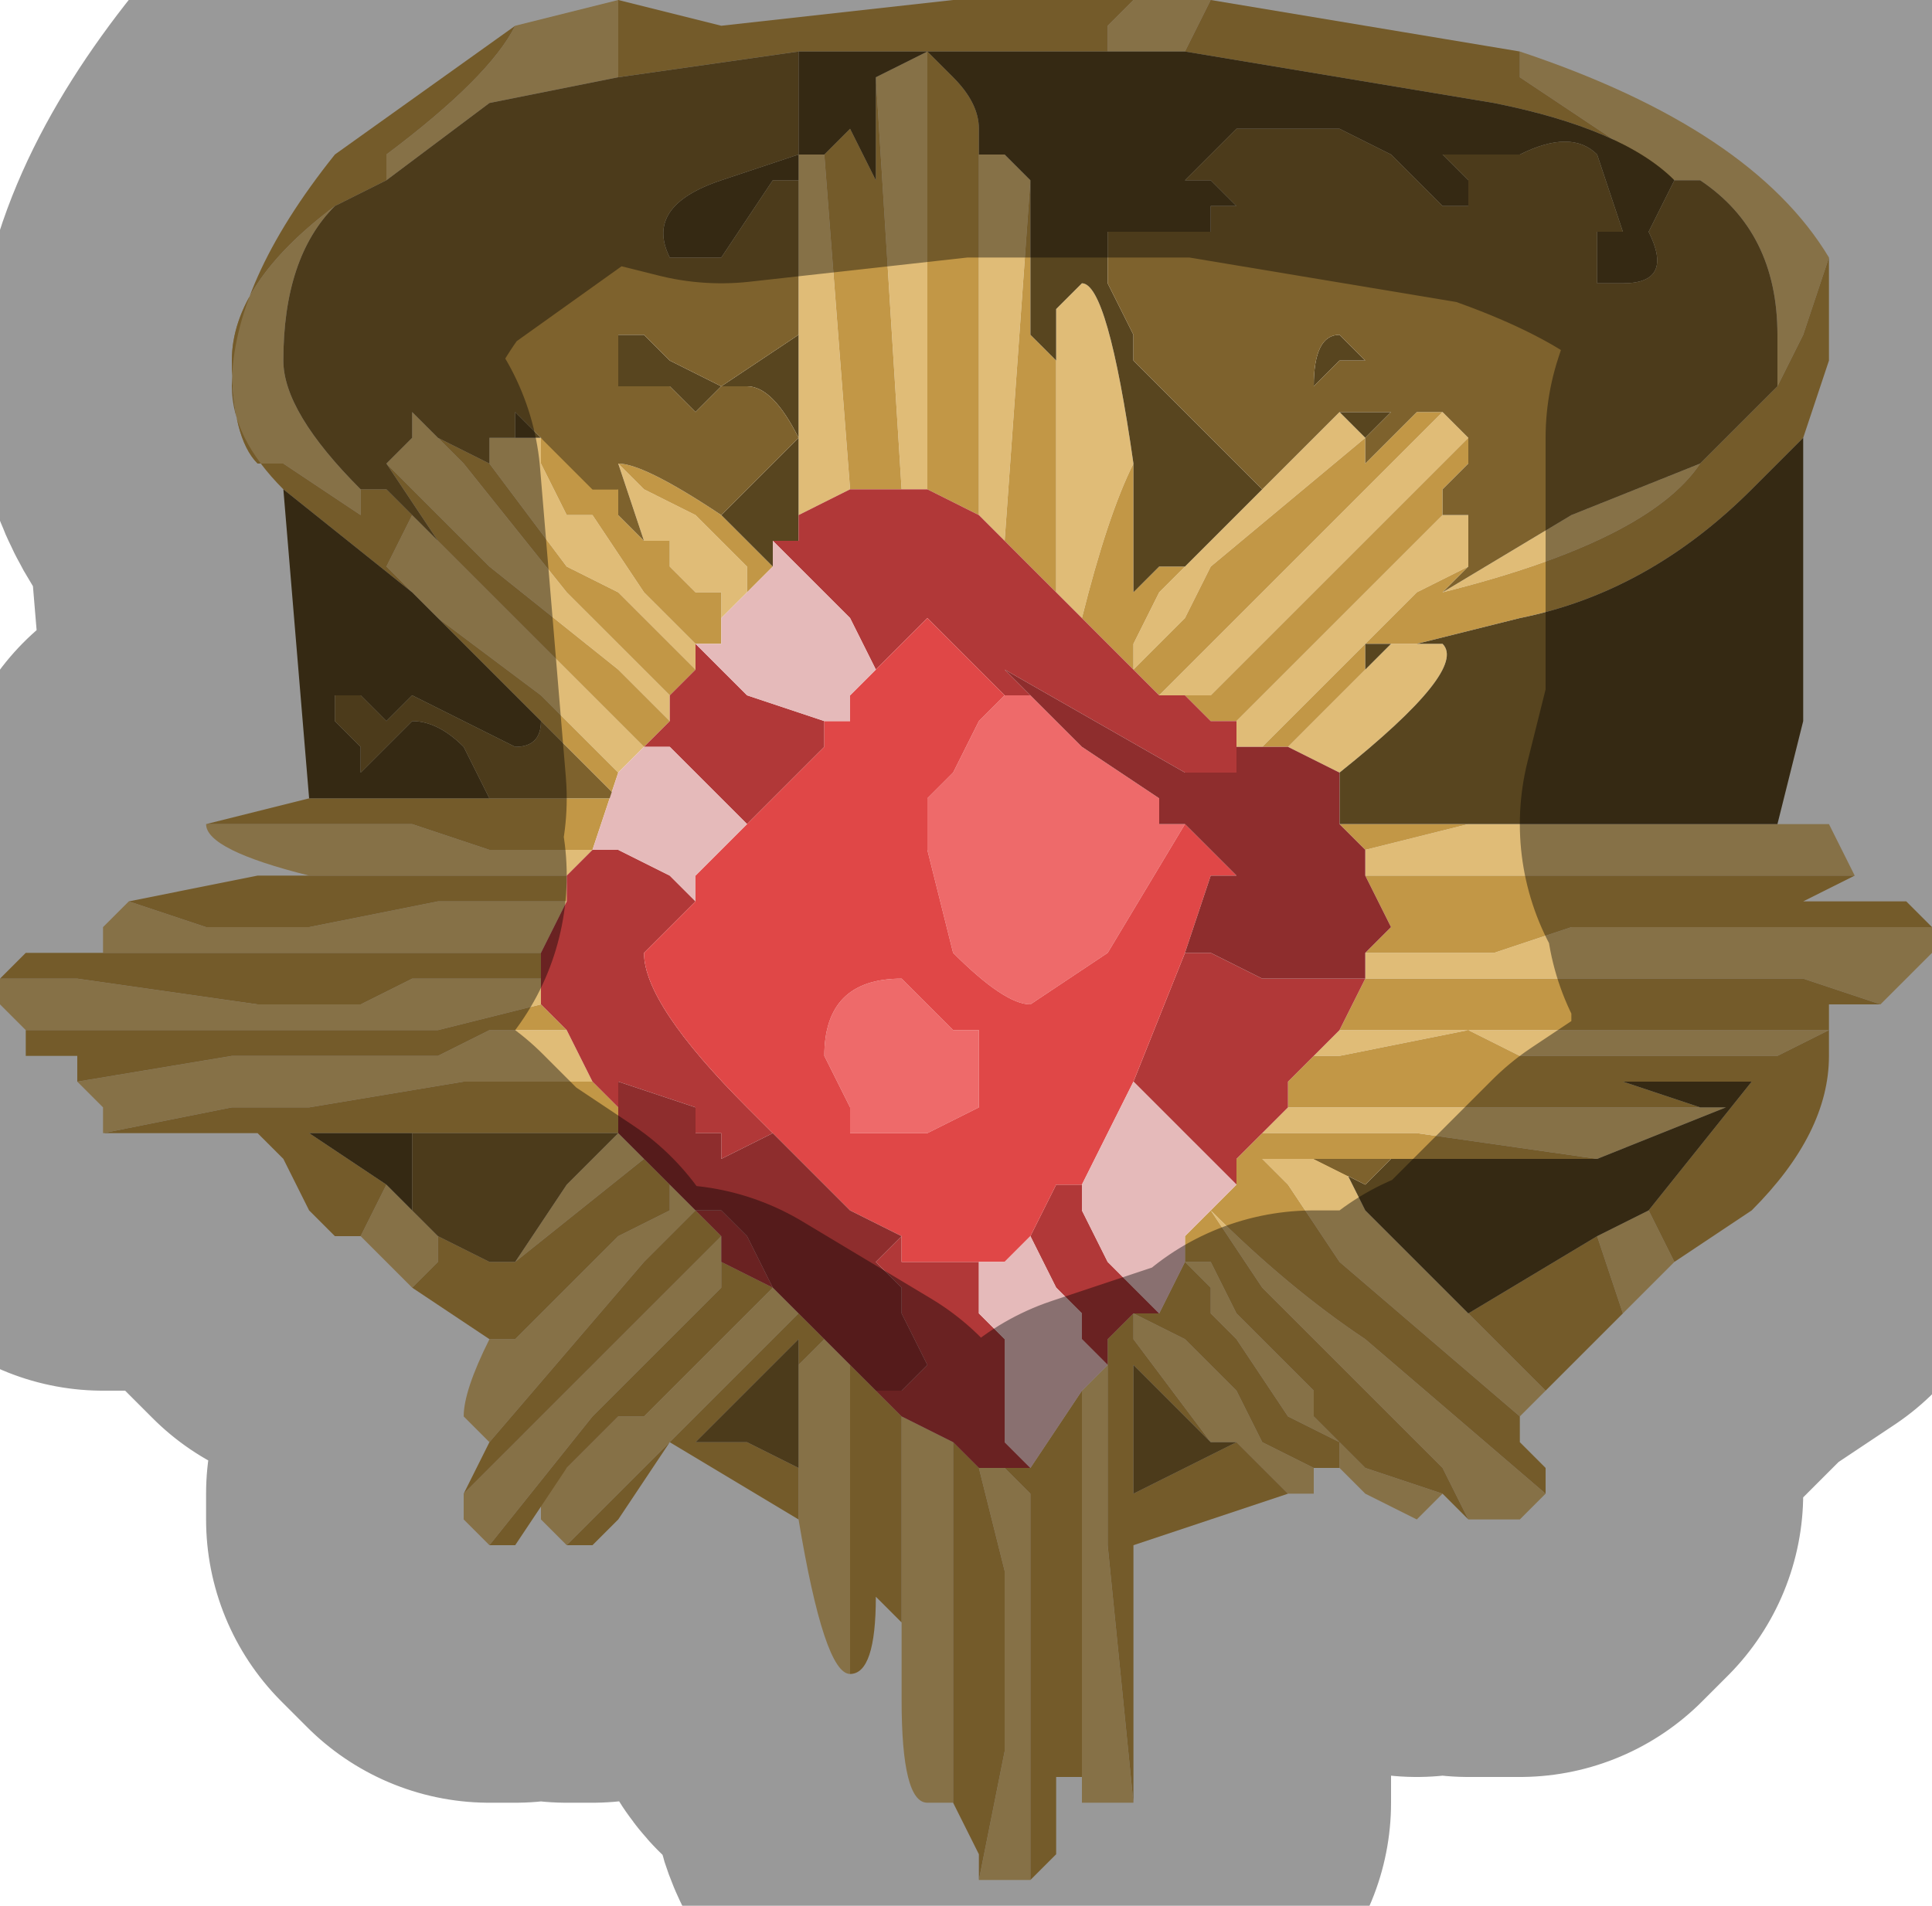 <?xml version="1.0" encoding="UTF-8" standalone="no"?>
<svg xmlns:xlink="http://www.w3.org/1999/xlink" height="3.7px" width="3.75px" xmlns="http://www.w3.org/2000/svg">
  <g transform="matrix(1.0, 0.0, 0.0, 1.0, 1.9, 1.75)">
    <path d="M1.4 -1.4 L1.35 -1.4 1.2 -1.5 Q1.05 -1.6 1.05 -1.6 L1.05 -1.65 Q1.5 -1.5 1.65 -1.25 L1.6 -1.1 1.55 -1.0 1.55 -1.0 1.55 -1.1 Q1.55 -1.3 1.4 -1.4 M0.45 -1.75 L0.4 -1.65 0.25 -1.65 0.25 -1.7 0.3 -1.75 0.45 -1.75 M0.0 -1.4 L0.0 -1.45 0.05 -1.45 0.1 -1.4 0.05 -0.7 0.0 -0.75 0.0 -1.4 M0.15 -1.15 L0.2 -1.2 Q0.25 -1.2 0.3 -0.85 L0.3 -0.85 Q0.25 -0.75 0.2 -0.55 L0.2 -0.55 0.2 -0.55 0.15 -0.6 0.15 -0.65 0.15 -1.15 M0.35 -0.65 L0.4 -0.65 0.55 -0.8 0.6 -0.85 0.65 -0.9 0.65 -0.9 0.7 -0.95 0.75 -0.9 0.45 -0.65 0.4 -0.55 0.3 -0.45 0.3 -0.5 0.35 -0.6 0.4 -0.65 0.35 -0.65 0.35 -0.65 M0.9 -0.95 L0.95 -0.9 0.95 -0.9 0.8 -0.75 0.75 -0.7 0.6 -0.55 0.55 -0.5 0.45 -0.4 0.4 -0.4 0.35 -0.4 0.45 -0.5 0.55 -0.6 0.8 -0.85 0.9 -0.95 M0.9 -0.75 L0.95 -0.75 0.95 -0.65 0.85 -0.6 0.85 -0.6 0.8 -0.55 0.7 -0.45 0.55 -0.3 0.5 -0.3 0.5 -0.35 0.5 -0.35 0.55 -0.4 0.65 -0.5 0.7 -0.55 0.7 -0.55 0.85 -0.7 0.9 -0.75 0.9 -0.75 M0.9 -0.6 L1.15 -0.75 1.4 -0.85 Q1.3 -0.7 0.9 -0.6 L0.85 -0.6 0.9 -0.6 M0.3 -0.45 L0.3 -0.45 M0.8 -0.5 L0.8 -0.5 0.85 -0.5 0.85 -0.5 0.85 -0.5 0.9 -0.5 Q0.95 -0.45 0.7 -0.25 L0.7 -0.25 0.7 -0.2 0.7 -0.25 0.6 -0.3 0.6 -0.3 0.8 -0.5 M0.95 -0.15 L1.1 -0.15 1.55 -0.15 1.65 -0.15 1.7 -0.05 0.75 -0.05 0.75 -0.1 0.95 -0.15 M-0.1 -0.8 L-0.15 -0.8 -0.2 -1.6 -0.1 -1.65 -0.1 -1.65 -0.1 -0.8 M-0.25 -0.8 L-0.35 -0.75 -0.35 -1.3 -0.35 -1.4 -0.35 -1.45 -0.3 -1.45 -0.25 -0.8 M1.85 0.05 L1.85 0.1 1.8 0.15 1.75 0.2 1.6 0.15 1.55 0.15 1.4 0.15 1.25 0.15 1.2 0.15 0.95 0.15 0.85 0.15 0.75 0.15 0.75 0.1 0.9 0.1 1.0 0.1 1.15 0.05 1.2 0.05 1.3 0.05 1.85 0.05 M1.35 0.7 L1.25 0.8 1.2 0.65 1.3 0.6 1.35 0.7 M1.1 0.95 L1.05 1.0 0.7 0.7 0.6 0.55 0.55 0.5 0.65 0.5 0.7 0.5 0.75 0.6 0.95 0.8 1.05 0.9 1.1 0.95 M1.1 1.15 L1.05 1.2 1.0 1.2 0.95 1.2 0.9 1.1 0.85 1.05 0.75 0.95 0.55 0.75 0.45 0.6 Q0.6 0.75 0.75 0.85 L1.1 1.15 M0.9 1.15 L0.85 1.2 Q0.85 1.2 0.75 1.15 L0.7 1.1 0.7 1.05 0.6 1.0 0.5 0.85 0.45 0.8 0.45 0.75 0.4 0.7 0.45 0.7 0.5 0.8 0.55 0.85 0.6 0.9 0.65 0.95 0.65 1.0 0.75 1.1 0.9 1.15 M0.65 1.15 L0.6 1.15 0.5 1.05 0.45 1.05 0.3 0.85 0.3 0.8 0.4 0.85 0.5 0.95 0.55 1.05 0.65 1.1 0.65 1.15 M0.3 1.75 L0.2 1.75 0.2 1.7 0.2 1.25 0.2 0.95 0.25 0.9 0.25 0.85 0.25 1.15 0.25 1.25 0.3 1.75 M0.1 1.9 L0.05 1.9 0.0 1.9 0.0 1.9 0.05 1.65 0.05 1.3 0.0 1.1 0.05 1.1 0.1 1.15 0.1 1.9 M-0.05 1.75 L-0.1 1.75 Q-0.15 1.75 -0.15 1.55 L-0.15 1.4 -0.15 1.2 -0.15 1.0 -0.05 1.05 -0.05 1.75 M-0.25 1.5 Q-0.3 1.5 -0.35 1.2 L-0.35 1.1 -0.35 0.9 -0.3 0.85 -0.25 0.9 -0.25 1.15 -0.25 1.5 M-0.8 1.25 L-0.85 1.2 -0.85 1.15 -0.7 1.0 -0.65 1.0 -0.5 0.85 -0.4 0.75 -0.35 0.8 -0.55 1.0 -0.6 1.05 -0.8 1.25 M-0.95 1.25 L-1.0 1.2 -1.0 1.15 -0.9 1.05 -0.8 0.95 -0.75 0.9 -0.7 0.85 -0.5 0.65 -0.5 0.7 -0.5 0.75 -0.7 0.95 -0.75 1.0 -0.95 1.25 M-0.95 1.05 L-1.0 1.0 Q-1.0 0.95 -0.95 0.85 L-0.9 0.85 -0.85 0.8 -0.85 0.8 -0.7 0.65 -0.6 0.6 -0.6 0.55 -0.55 0.6 -0.65 0.7 -0.95 1.05 M-1.1 0.75 L-1.2 0.65 -1.15 0.55 -1.1 0.6 -1.05 0.65 -1.05 0.7 -1.1 0.75 M-1.7 0.45 L-1.7 0.4 -1.75 0.35 -1.45 0.3 -1.35 0.3 -1.3 0.3 -1.15 0.3 -1.05 0.3 -0.95 0.25 -0.8 0.25 -0.75 0.35 -0.95 0.35 -1.0 0.35 -1.3 0.4 -1.45 0.4 -1.7 0.45 M-1.85 0.25 L-1.9 0.2 -1.9 0.15 -1.75 0.15 -1.4 0.2 -1.3 0.2 -1.2 0.2 -1.1 0.15 -0.95 0.15 -0.85 0.15 -0.85 0.15 -0.85 0.2 -0.85 0.2 -1.05 0.25 -1.15 0.25 -1.3 0.25 -1.55 0.25 -1.7 0.25 -1.85 0.25 -1.85 0.25 M-1.7 0.1 L-1.7 0.05 -1.65 0.0 -1.5 0.05 -1.3 0.05 -1.05 0.0 -0.9 0.0 -0.8 0.0 -0.85 0.1 -0.85 0.1 -1.15 0.1 -1.25 0.1 -1.3 0.1 -1.7 0.1 M-1.3 -0.05 Q-1.5 -0.1 -1.5 -0.15 L-1.5 -0.15 -1.4 -0.15 -1.3 -0.15 -1.15 -0.15 -1.1 -0.15 -1.1 -0.15 -0.95 -0.1 -0.95 -0.1 -0.75 -0.1 -0.8 -0.05 -0.85 -0.05 -0.95 -0.05 -1.05 -0.05 -1.15 -0.05 -1.15 -0.05 -1.2 -0.05 -1.3 -0.05 -1.3 -0.05 M-0.9 -1.7 L-0.7 -1.75 -0.7 -1.75 -0.7 -1.6 -0.95 -1.55 -1.15 -1.4 -1.15 -1.45 Q-0.95 -1.6 -0.9 -1.7 M0.7 0.25 L0.9 0.25 1.1 0.25 1.15 0.25 1.25 0.25 1.55 0.25 1.65 0.25 1.55 0.3 1.5 0.3 1.45 0.3 1.4 0.3 1.25 0.3 1.15 0.3 1.05 0.3 0.95 0.25 0.7 0.3 0.65 0.3 0.7 0.25 M1.4 0.15 L1.35 0.15 1.4 0.15 M1.4 0.4 L1.45 0.4 1.2 0.5 0.85 0.45 0.6 0.45 0.55 0.45 0.6 0.4 0.7 0.4 0.8 0.4 0.85 0.4 0.95 0.4 1.4 0.4 M-1.25 -1.35 Q-1.35 -1.25 -1.35 -1.05 -1.35 -0.95 -1.2 -0.8 L-1.2 -0.75 -1.35 -0.85 -1.4 -0.85 Q-1.45 -0.9 -1.45 -1.05 -1.45 -1.2 -1.25 -1.35 M-1.15 -0.85 L-1.1 -0.9 -1.1 -0.95 -1.0 -0.85 -0.8 -0.6 -0.8 -0.6 -0.6 -0.4 -0.6 -0.35 -0.7 -0.45 -0.95 -0.65 -0.95 -0.65 -1.05 -0.75 -1.15 -0.85 -1.15 -0.85 M-0.95 -0.85 L-0.95 -0.9 -0.9 -0.9 -0.85 -0.9 -0.85 -0.85 -0.8 -0.75 -0.75 -0.75 -0.65 -0.6 -0.55 -0.5 -0.5 -0.5 -0.55 -0.5 -0.55 -0.45 -0.7 -0.6 -0.8 -0.65 -0.95 -0.85 -0.95 -0.85 M-0.65 -0.7 Q-0.7 -0.85 -0.7 -0.85 L-0.7 -0.85 -0.65 -0.8 -0.55 -0.75 -0.45 -0.65 -0.45 -0.6 -0.5 -0.55 -0.5 -0.55 -0.5 -0.6 -0.55 -0.6 -0.6 -0.65 -0.6 -0.7 -0.65 -0.7 M-0.7 -0.25 L-0.7 -0.25 -0.85 -0.4 -1.05 -0.55 -1.15 -0.65 -1.15 -0.65 -1.1 -0.75 -0.8 -0.45 -0.65 -0.3 -0.7 -0.25 M-0.7 0.45 L-0.65 0.5 -0.9 0.7 -0.95 0.75 -0.9 0.7 -0.8 0.55 -0.7 0.45" fill="#e0bc77" fill-rule="evenodd" stroke="none"/>
    <path d="M1.05 -1.65 L1.05 -1.6 Q1.05 -1.6 1.2 -1.5 L1.35 -1.4 1.4 -1.4 Q1.4 -1.4 1.35 -1.4 1.25 -1.5 1.0 -1.55 L0.4 -1.65 0.45 -1.75 1.05 -1.65 M1.55 -1.0 L1.55 -1.0 1.6 -1.1 1.65 -1.25 1.65 -1.05 1.6 -0.9 1.5 -0.8 Q1.3 -0.6 1.05 -0.55 L0.85 -0.5 0.85 -0.5 0.85 -0.5 0.8 -0.5 0.8 -0.5 0.75 -0.5 0.75 -0.45 0.8 -0.5 0.6 -0.3 0.6 -0.3 0.55 -0.3 0.7 -0.45 0.8 -0.55 0.85 -0.6 0.85 -0.6 0.95 -0.65 0.9 -0.6 0.85 -0.6 0.9 -0.6 Q1.3 -0.7 1.4 -0.85 L1.55 -1.0 M0.3 -1.75 L0.25 -1.7 0.25 -1.65 0.0 -1.65 -0.35 -1.65 -0.7 -1.6 -0.7 -1.75 -0.5 -1.7 -0.05 -1.75 0.3 -1.75 M0.1 -1.4 L0.1 -1.1 0.15 -1.05 0.15 -1.15 0.15 -0.65 0.15 -0.6 0.05 -0.7 0.1 -1.4 M0.3 -0.85 L0.3 -0.6 0.35 -0.65 0.35 -0.65 0.4 -0.65 0.55 -0.8 0.6 -0.85 0.55 -0.8 0.4 -0.65 0.35 -0.6 0.3 -0.5 0.3 -0.45 0.4 -0.55 0.45 -0.65 0.75 -0.9 0.75 -0.85 0.85 -0.95 0.9 -0.95 0.8 -0.85 0.55 -0.6 0.45 -0.5 0.35 -0.4 0.3 -0.45 0.3 -0.45 0.25 -0.5 0.2 -0.55 0.2 -0.55 Q0.25 -0.75 0.3 -0.85 M0.95 -0.9 L0.95 -0.85 0.9 -0.8 0.9 -0.75 0.9 -0.75 0.85 -0.7 0.7 -0.55 0.7 -0.55 0.65 -0.5 0.55 -0.4 0.5 -0.35 0.5 -0.35 0.45 -0.35 0.4 -0.4 0.45 -0.4 0.55 -0.5 0.6 -0.55 0.75 -0.7 0.8 -0.75 0.95 -0.9 M0.85 -0.95 L0.85 -0.95 M0.75 -0.9 L0.8 -0.9 0.75 -0.9 0.75 -0.9 M0.7 -0.25 L0.7 -0.2 0.7 -0.25 M0.7 -0.15 L0.95 -0.15 0.75 -0.1 0.7 -0.15 0.7 -0.15 0.7 -0.15 M0.7 -0.2 L0.7 -0.2 M0.0 -0.75 L-0.1 -0.8 -0.1 -1.65 -0.05 -1.6 Q0.0 -1.55 0.0 -1.5 L0.0 -1.4 0.0 -0.75 M-0.15 -0.8 L-0.2 -0.8 -0.25 -0.8 -0.3 -1.45 -0.25 -1.5 -0.2 -1.4 -0.2 -1.6 -0.15 -0.8 M-0.35 -0.75 L-0.35 -0.7 -0.35 -1.1 -0.35 -1.3 -0.35 -0.75 M1.7 -0.05 L1.7 -0.05 1.6 0.0 1.8 0.0 1.85 0.05 1.3 0.05 1.2 0.05 1.15 0.05 1.0 0.1 0.9 0.1 0.75 0.1 0.8 0.05 0.75 -0.05 1.7 -0.05 M1.75 0.2 L1.65 0.2 1.65 0.25 1.65 0.3 Q1.65 0.45 1.5 0.6 L1.35 0.7 1.3 0.6 1.5 0.35 1.35 0.35 1.25 0.35 1.4 0.4 0.95 0.4 0.85 0.4 0.8 0.4 0.7 0.4 0.6 0.4 0.6 0.35 0.65 0.3 0.7 0.3 0.95 0.25 1.05 0.3 1.15 0.3 1.25 0.3 1.4 0.3 1.45 0.3 1.5 0.3 1.55 0.3 1.65 0.25 1.55 0.25 1.25 0.25 1.15 0.25 1.1 0.25 0.9 0.25 0.7 0.25 0.75 0.15 0.85 0.15 0.95 0.15 1.2 0.15 1.25 0.15 1.4 0.15 1.55 0.15 1.6 0.15 1.75 0.2 M1.25 0.8 L1.15 0.9 1.1 0.95 1.05 0.9 0.95 0.8 1.2 0.65 1.25 0.8 M1.05 1.0 L1.05 1.05 1.0 1.0 1.1 1.1 1.1 1.15 0.75 0.85 Q0.6 0.75 0.45 0.6 L0.5 0.55 0.5 0.5 0.55 0.45 0.6 0.45 0.85 0.45 1.2 0.5 0.8 0.5 0.75 0.5 0.65 0.5 0.7 0.5 0.65 0.5 0.55 0.5 0.6 0.55 0.7 0.7 1.05 1.0 M0.95 1.2 L0.9 1.15 0.75 1.1 0.65 1.0 0.65 0.95 0.6 0.9 0.55 0.85 0.5 0.8 0.45 0.7 0.4 0.7 0.45 0.75 0.45 0.8 0.5 0.85 0.6 1.0 0.7 1.05 0.7 1.1 0.75 1.15 0.7 1.1 0.65 1.1 0.65 1.15 0.65 1.1 0.55 1.05 0.5 0.95 0.4 0.85 0.3 0.8 0.3 0.85 0.45 1.05 0.3 0.9 0.3 1.15 0.5 1.05 0.6 1.15 0.3 1.25 0.3 1.75 0.25 1.25 0.25 1.15 0.25 0.85 0.3 0.8 0.35 0.8 0.4 0.7 0.4 0.65 0.45 0.6 0.55 0.75 0.75 0.95 0.85 1.05 0.9 1.1 0.95 1.2 M0.2 1.7 L0.15 1.7 0.15 1.85 0.1 1.9 0.1 1.15 0.05 1.1 0.1 1.1 0.2 0.95 0.2 1.25 0.2 1.7 M0.0 1.9 L0.0 1.85 -0.05 1.75 -0.05 1.75 -0.05 1.05 0.0 1.1 0.05 1.3 0.05 1.65 0.0 1.9 M-0.15 1.55 L-0.15 1.4 -0.2 1.35 Q-0.2 1.5 -0.25 1.5 L-0.25 1.15 -0.25 0.9 -0.2 0.95 -0.15 1.0 -0.15 1.2 -0.15 1.4 -0.15 1.55 M-0.35 1.2 L-0.6 1.05 -0.7 1.2 -0.75 1.25 -0.8 1.25 -0.6 1.05 -0.55 1.0 -0.35 0.8 -0.3 0.85 -0.35 0.9 -0.35 1.1 -0.35 1.2 M-0.85 1.15 L-0.8 1.1 -0.9 1.25 -0.95 1.25 -0.75 1.0 -0.7 0.95 -0.5 0.75 -0.5 0.7 -0.5 0.7 -0.4 0.75 -0.5 0.85 -0.65 1.0 -0.7 1.0 -0.85 1.15 M-1.0 1.15 L-1.0 1.15 -0.95 1.05 -0.95 1.05 -0.95 1.05 -0.65 0.7 -0.55 0.6 -0.5 0.65 -0.7 0.85 -0.75 0.9 -0.8 0.95 -0.9 1.05 -1.0 1.15 M-0.95 0.85 L-1.1 0.75 -1.05 0.7 -1.05 0.65 -0.95 0.7 -0.9 0.7 -0.95 0.75 -0.9 0.7 -0.65 0.5 -0.6 0.55 -0.6 0.55 -0.6 0.6 -0.7 0.65 -0.85 0.8 -0.85 0.8 -0.9 0.85 -0.95 0.85 M-1.2 0.65 L-1.25 0.65 -1.3 0.6 -1.35 0.5 -1.4 0.45 -1.6 0.45 -1.7 0.45 -1.45 0.4 -1.3 0.4 -1.0 0.35 -0.95 0.35 -0.75 0.35 -0.7 0.4 -0.7 0.45 -0.7 0.45 -0.8 0.55 -0.7 0.45 -1.1 0.45 -1.15 0.45 -1.3 0.45 -1.15 0.55 -1.2 0.65 M-1.75 0.35 L-1.75 0.3 -1.65 0.3 -1.85 0.3 -1.85 0.25 -1.85 0.25 -1.7 0.25 -1.55 0.25 -1.3 0.25 -1.15 0.25 -1.05 0.25 -0.85 0.2 -0.85 0.2 -0.8 0.25 -0.95 0.25 -1.05 0.3 -1.15 0.3 -1.3 0.3 -1.35 0.3 -1.45 0.3 -1.75 0.35 M-1.9 0.15 L-1.85 0.1 -1.75 0.1 -1.7 0.1 -1.3 0.1 -1.25 0.1 -1.15 0.1 -0.85 0.1 -0.85 0.15 -0.85 0.15 -0.95 0.15 -1.1 0.15 -1.2 0.2 -1.3 0.2 -1.4 0.2 -1.75 0.15 -1.9 0.15 M-1.65 0.0 L-1.4 -0.05 -1.3 -0.05 -1.3 -0.05 -1.2 -0.05 -1.15 -0.05 -1.15 -0.05 -1.05 -0.05 -0.95 -0.05 -0.85 -0.05 -0.8 -0.05 -0.8 0.0 -0.9 0.0 -1.05 0.0 -1.3 0.05 -1.5 0.05 -1.65 0.0 M-1.5 -0.15 L-1.3 -0.2 -0.95 -0.2 -0.8 -0.2 -0.7 -0.2 -0.85 -0.35 -0.85 -0.35 -1.1 -0.6 -1.35 -0.8 Q-1.45 -0.9 -1.45 -1.0 -1.45 -1.2 -1.25 -1.45 L-0.9 -1.7 Q-0.95 -1.6 -1.15 -1.45 L-1.15 -1.4 -1.25 -1.35 Q-1.45 -1.2 -1.45 -1.05 -1.45 -0.9 -1.4 -0.85 L-1.35 -0.85 -1.2 -0.75 -1.2 -0.8 -1.15 -0.8 -1.1 -0.75 -1.05 -0.7 -1.15 -0.85 -1.15 -0.85 -1.15 -0.85 -1.05 -0.75 -0.95 -0.65 -0.95 -0.65 -0.7 -0.45 -0.6 -0.35 -0.6 -0.35 -0.65 -0.3 -0.8 -0.45 -1.1 -0.75 -1.15 -0.65 -1.15 -0.65 -1.05 -0.55 -0.85 -0.4 -0.7 -0.25 -0.7 -0.25 -0.75 -0.1 -0.95 -0.1 -0.95 -0.1 -1.1 -0.15 -1.1 -0.15 -1.15 -0.15 -1.3 -0.15 -1.4 -0.15 -1.5 -0.15 M1.4 0.15 L1.35 0.15 1.4 0.15 M-1.1 -0.95 L-1.05 -0.9 -0.95 -0.85 -0.95 -0.85 -0.8 -0.65 -0.7 -0.6 -0.55 -0.45 -0.6 -0.4 -0.8 -0.6 -0.8 -0.6 -1.0 -0.85 -1.1 -0.95 M-0.7 -0.8 L-0.7 -0.75 -0.65 -0.7 -0.6 -0.7 -0.6 -0.65 -0.55 -0.6 -0.5 -0.6 -0.5 -0.55 -0.5 -0.5 -0.55 -0.5 -0.65 -0.6 -0.75 -0.75 -0.8 -0.75 -0.85 -0.85 -0.85 -0.9 -0.7 -0.8 M-0.7 -0.85 Q-0.65 -0.85 -0.5 -0.75 L-0.4 -0.65 -0.45 -0.6 -0.45 -0.65 -0.55 -0.75 -0.65 -0.8 -0.7 -0.85 M-0.75 -0.1 L-0.75 -0.1 M-0.85 0.75 L-0.85 0.75 -0.8 0.75 -0.85 0.75 M-0.4 0.9 L-0.55 1.05 -0.45 1.05 -0.35 1.1 -0.35 0.85 -0.4 0.9" fill="#c29746" fill-rule="evenodd" stroke="none"/>
    <path d="M0.4 -1.65 L1.0 -1.55 Q1.25 -1.5 1.35 -1.4 L1.3 -1.3 Q1.35 -1.2 1.25 -1.2 L1.2 -1.2 1.2 -1.3 1.25 -1.3 1.2 -1.45 Q1.15 -1.5 1.05 -1.45 L0.9 -1.45 0.9 -1.45 0.95 -1.4 0.95 -1.35 0.9 -1.35 0.8 -1.45 0.7 -1.5 0.6 -1.5 0.55 -1.5 0.5 -1.5 0.4 -1.4 0.45 -1.4 0.5 -1.35 0.45 -1.35 0.45 -1.3 0.4 -1.3 0.4 -1.3 0.35 -1.3 0.25 -1.3 0.25 -1.2 0.3 -1.1 0.3 -1.05 0.55 -0.8 0.4 -0.65 0.35 -0.65 0.3 -0.6 0.3 -0.85 0.3 -0.85 Q0.25 -1.2 0.2 -1.2 L0.15 -1.15 0.15 -1.05 0.1 -1.1 0.1 -1.4 0.05 -1.45 0.0 -1.45 0.0 -1.4 0.0 -1.5 Q0.0 -1.55 -0.05 -1.6 L-0.1 -1.65 -0.1 -1.65 -0.2 -1.6 -0.2 -1.4 -0.25 -1.5 -0.3 -1.45 -0.35 -1.45 -0.35 -1.4 -0.4 -1.4 -0.5 -1.25 -0.6 -1.25 -0.65 -1.25 -0.65 -1.25 -0.6 -1.25 -0.6 -1.25 Q-0.65 -1.35 -0.5 -1.4 -0.35 -1.45 -0.35 -1.45 L-0.35 -1.65 0.0 -1.65 0.25 -1.65 0.4 -1.65 M0.7 -0.95 L0.7 -0.95 0.65 -1.0 Q0.65 -1.1 0.7 -1.1 L0.75 -1.05 0.7 -1.05 0.65 -1.0 0.7 -0.95 0.85 -0.95 0.85 -0.95 0.85 -0.95 0.8 -0.95 0.75 -0.9 0.75 -0.9 0.75 -0.85 0.75 -0.9 0.7 -0.95 M0.3 -1.1 L0.3 -1.15 0.35 -1.15 0.4 -1.15 0.3 -1.15 0.3 -1.1 M0.8 -0.5 L0.75 -0.45 0.75 -0.5 0.8 -0.5 M0.85 -0.5 L1.05 -0.55 Q1.3 -0.6 1.5 -0.8 L1.6 -0.9 1.6 -0.35 1.55 -0.15 1.1 -0.15 0.95 -0.15 0.7 -0.15 0.7 -0.2 0.7 -0.25 0.7 -0.25 Q0.95 -0.45 0.9 -0.5 L0.85 -0.5 M0.7 -0.15 L0.7 -0.15 M-0.35 -0.7 L-0.4 -0.7 -0.4 -0.65 -0.5 -0.75 -0.35 -0.9 Q-0.4 -1.0 -0.45 -1.0 L-0.5 -1.0 -0.55 -0.95 -0.6 -1.0 -0.7 -1.0 -0.7 -1.1 -0.65 -1.1 -0.6 -1.05 -0.5 -1.0 -0.35 -1.1 -0.35 -0.7 M-1.3 -0.2 L-1.35 -0.8 -1.1 -0.6 -0.85 -0.35 Q-0.85 -0.3 -0.9 -0.3 L-1.1 -0.4 -1.1 -0.4 -1.15 -0.35 -1.15 -0.35 -1.2 -0.4 -1.25 -0.4 -1.25 -0.35 -1.2 -0.3 -1.2 -0.25 -1.15 -0.3 -1.1 -0.35 Q-1.05 -0.35 -1.0 -0.3 L-0.95 -0.2 -1.3 -0.2 M1.2 0.5 L1.45 0.4 1.4 0.4 1.25 0.35 1.35 0.35 1.5 0.35 1.3 0.6 1.2 0.65 0.95 0.8 0.75 0.6 0.7 0.5 0.65 0.5 0.75 0.55 0.8 0.5 1.2 0.5 M-0.9 -0.9 L-0.9 -0.95 -0.75 -0.8 -0.7 -0.8 -0.85 -0.9 -0.9 -0.9 M-1.15 0.55 L-1.3 0.45 -1.15 0.45 -1.1 0.45 -1.1 0.6 -1.15 0.55" fill="#58451f" fill-rule="evenodd" stroke="none"/>
    <path d="M1.4 -1.4 Q1.55 -1.3 1.55 -1.1 L1.55 -1.0 1.4 -0.85 1.15 -0.75 0.9 -0.6 0.95 -0.65 0.95 -0.75 0.9 -0.75 0.9 -0.8 0.95 -0.85 0.95 -0.9 0.95 -0.9 0.9 -0.95 0.85 -0.95 0.85 -0.95 0.7 -0.95 0.65 -1.0 0.7 -1.05 0.75 -1.05 0.7 -1.1 Q0.65 -1.1 0.65 -1.0 L0.7 -0.95 0.7 -0.95 0.65 -0.9 0.65 -0.9 0.6 -0.85 0.55 -0.8 0.3 -1.05 0.3 -1.1 0.25 -1.2 0.25 -1.3 0.35 -1.3 0.4 -1.3 0.4 -1.3 0.45 -1.3 0.45 -1.35 0.5 -1.35 0.45 -1.4 0.4 -1.4 0.5 -1.5 0.55 -1.5 0.6 -1.5 0.7 -1.5 0.8 -1.45 0.9 -1.35 0.95 -1.35 0.95 -1.4 0.9 -1.45 0.9 -1.45 1.05 -1.45 Q1.15 -1.5 1.2 -1.45 L1.25 -1.3 1.2 -1.3 1.2 -1.2 1.25 -1.2 Q1.35 -1.2 1.3 -1.3 L1.35 -1.4 Q1.4 -1.4 1.4 -1.4 M0.75 -0.9 L0.8 -0.95 0.85 -0.95 0.75 -0.85 0.75 -0.9 0.8 -0.9 0.75 -0.9 M0.3 -1.1 L0.3 -1.15 0.4 -1.15 0.35 -1.15 0.3 -1.15 0.3 -1.1 M0.7 -0.15 L0.7 -0.15 0.7 -0.15 0.7 -0.15 M0.8 0.5 L0.75 0.55 0.65 0.5 0.75 0.5 0.8 0.5 M0.45 1.05 L0.5 1.05 0.3 1.15 0.3 0.9 0.45 1.05 M-1.15 -1.4 L-0.95 -1.55 -0.7 -1.6 -0.35 -1.65 -0.35 -1.45 Q-0.35 -1.45 -0.5 -1.4 -0.65 -1.35 -0.6 -1.25 L-0.6 -1.25 -0.65 -1.25 -0.65 -1.25 -0.6 -1.25 -0.5 -1.25 -0.4 -1.4 -0.35 -1.4 -0.35 -1.3 -0.35 -1.1 -0.5 -1.0 -0.6 -1.05 -0.65 -1.1 -0.7 -1.1 -0.7 -1.0 -0.6 -1.0 -0.55 -0.95 -0.5 -1.0 -0.45 -1.0 Q-0.4 -1.0 -0.35 -0.9 L-0.5 -0.75 Q-0.65 -0.85 -0.7 -0.85 L-0.7 -0.85 Q-0.7 -0.85 -0.65 -0.7 L-0.7 -0.75 -0.7 -0.8 -0.75 -0.8 -0.9 -0.95 -0.9 -0.9 -0.95 -0.9 -0.95 -0.85 -1.05 -0.9 -1.1 -0.95 -1.1 -0.9 -1.15 -0.85 -1.15 -0.85 -1.05 -0.7 -1.1 -0.75 -1.15 -0.8 -1.2 -0.8 Q-1.35 -0.95 -1.35 -1.05 -1.35 -1.25 -1.25 -1.35 L-1.15 -1.4 M-0.95 -0.2 L-1.0 -0.3 Q-1.05 -0.35 -1.1 -0.35 L-1.15 -0.3 -1.2 -0.25 -1.2 -0.3 -1.25 -0.35 -1.25 -0.4 -1.2 -0.4 -1.15 -0.35 -1.15 -0.35 -1.1 -0.4 -1.1 -0.4 -0.9 -0.3 Q-0.85 -0.3 -0.85 -0.35 L-0.85 -0.35 -0.7 -0.2 -0.8 -0.2 -0.95 -0.2 M-0.7 0.45 L-0.7 0.45 -0.8 0.55 -0.9 0.7 -0.95 0.7 -1.05 0.65 -1.1 0.6 -1.1 0.45 -0.7 0.45 M-0.85 0.75 L-0.8 0.75 -0.85 0.75 -0.85 0.75 M-0.4 0.9 L-0.35 0.85 -0.35 1.1 -0.45 1.05 -0.55 1.05 -0.4 0.9" fill="#7e622d" fill-rule="evenodd" stroke="none"/>
    <path d="M0.3 -0.45 L0.3 -0.45 0.35 -0.4 0.4 -0.4 0.45 -0.35 0.5 -0.35 0.5 -0.3 0.5 -0.25 0.4 -0.25 0.05 -0.45 0.05 -0.45 0.1 -0.4 0.05 -0.4 -0.1 -0.55 -0.1 -0.55 -0.15 -0.5 -0.2 -0.45 -0.25 -0.55 -0.3 -0.6 -0.3 -0.6 -0.35 -0.65 -0.4 -0.7 -0.35 -0.7 -0.35 -0.75 -0.25 -0.8 -0.2 -0.8 -0.15 -0.8 -0.1 -0.8 0.0 -0.75 0.05 -0.7 0.15 -0.6 0.2 -0.55 0.2 -0.55 0.25 -0.5 0.3 -0.45 0.3 -0.45 M-0.3 -0.35 L-0.3 -0.3 -0.35 -0.25 -0.35 -0.25 -0.4 -0.2 -0.45 -0.15 -0.5 -0.2 -0.6 -0.3 -0.65 -0.3 -0.6 -0.35 -0.6 -0.35 -0.6 -0.4 -0.55 -0.45 -0.55 -0.5 -0.5 -0.45 -0.45 -0.4 -0.45 -0.4 -0.3 -0.35 M-0.55 0.0 L-0.6 0.05 -0.65 0.1 Q-0.65 0.2 -0.45 0.4 L-0.4 0.45 -0.5 0.5 -0.5 0.45 -0.55 0.45 -0.55 0.4 -0.7 0.35 -0.7 0.4 -0.75 0.35 -0.8 0.25 -0.85 0.2 -0.85 0.15 -0.85 0.1 -0.85 0.1 -0.8 0.0 -0.8 -0.05 -0.75 -0.1 -0.75 -0.1 -0.7 -0.1 -0.7 -0.1 -0.6 -0.05 -0.55 0.0 -0.55 0.0 M-0.15 0.65 L-0.15 0.7 -0.05 0.7 0.0 0.7 0.0 0.8 0.05 0.85 0.05 1.05 0.1 1.1 0.05 1.1 0.0 1.1 -0.05 1.05 -0.15 1.0 -0.2 0.95 -0.15 0.95 -0.1 0.9 -0.1 0.9 -0.15 0.8 -0.15 0.75 -0.2 0.7 -0.15 0.65 M0.1 0.65 L0.15 0.55 0.2 0.55 0.2 0.6 0.25 0.7 0.35 0.8 0.3 0.8 0.25 0.85 0.25 0.9 0.2 0.85 0.2 0.8 0.15 0.75 0.1 0.65 M0.3 0.35 L0.4 0.1 0.45 0.1 0.55 0.15 0.65 0.15 0.75 0.15 0.75 0.1 0.75 0.15 0.7 0.25 0.65 0.3 0.6 0.35 0.6 0.4 0.55 0.45 0.5 0.5 0.5 0.55 0.4 0.45 0.35 0.4 0.3 0.35 M-0.6 0.55 L-0.6 0.55 -0.55 0.6 -0.5 0.6 -0.45 0.65 -0.45 0.65 -0.4 0.75 -0.35 0.8 -0.4 0.75 -0.5 0.7 -0.5 0.7 -0.5 0.65 -0.55 0.6 -0.6 0.55 -0.6 0.55" fill="#b13838" fill-rule="evenodd" stroke="none"/>
    <path d="M0.05 -0.4 L0.1 -0.4 0.15 -0.35 0.15 -0.35 0.2 -0.3 0.2 -0.3 0.35 -0.2 0.35 -0.15 0.4 -0.15 0.25 0.1 0.1 0.2 Q0.05 0.2 -0.05 0.1 L-0.05 0.1 -0.1 -0.1 -0.1 -0.2 -0.05 -0.25 0.0 -0.35 0.0 -0.35 0.05 -0.4 0.05 -0.4 M0.0 0.25 L0.0 0.4 -0.1 0.45 -0.15 0.45 -0.15 0.45 Q-0.2 0.45 -0.25 0.45 L-0.25 0.4 -0.3 0.3 Q-0.3 0.15 -0.15 0.15 L-0.1 0.2 -0.05 0.25 0.0 0.25" fill="#ee6a6a" fill-rule="evenodd" stroke="none"/>
    <path d="M0.05 -0.4 L0.05 -0.4 0.0 -0.35 0.0 -0.35 -0.05 -0.25 -0.1 -0.2 -0.1 -0.1 -0.05 0.1 -0.05 0.1 Q0.05 0.2 0.1 0.2 L0.25 0.1 0.4 -0.15 0.45 -0.1 0.5 -0.05 0.45 -0.05 0.4 0.1 0.3 0.35 0.25 0.45 0.2 0.55 0.15 0.55 0.1 0.65 0.05 0.7 Q0.05 0.7 0.0 0.7 L0.0 0.7 -0.05 0.7 -0.15 0.7 -0.15 0.65 -0.25 0.6 -0.3 0.55 -0.35 0.5 -0.35 0.5 -0.4 0.45 -0.4 0.45 -0.45 0.4 Q-0.65 0.2 -0.65 0.1 L-0.6 0.05 -0.55 0.0 -0.55 -0.05 -0.5 -0.1 -0.45 -0.15 -0.4 -0.2 -0.35 -0.25 -0.35 -0.25 -0.3 -0.3 -0.3 -0.35 -0.25 -0.35 -0.25 -0.4 -0.2 -0.45 -0.15 -0.5 -0.1 -0.55 -0.1 -0.55 0.05 -0.4 M0.0 0.25 L-0.05 0.25 -0.1 0.2 -0.15 0.15 Q-0.3 0.15 -0.3 0.3 L-0.25 0.4 -0.25 0.45 Q-0.2 0.45 -0.15 0.45 L-0.15 0.45 -0.1 0.45 0.0 0.4 0.0 0.25" fill="#e04747" fill-rule="evenodd" stroke="none"/>
    <path d="M0.5 -0.3 L0.55 -0.3 0.6 -0.3 0.7 -0.25 0.7 -0.2 0.7 -0.15 0.7 -0.15 0.75 -0.1 0.75 -0.05 0.8 0.05 0.75 0.1 0.75 0.15 0.65 0.15 0.55 0.15 0.45 0.1 0.4 0.1 0.45 -0.05 0.5 -0.05 0.45 -0.1 0.4 -0.15 0.35 -0.15 0.35 -0.2 0.2 -0.3 0.2 -0.3 0.15 -0.35 0.15 -0.35 0.1 -0.4 0.05 -0.45 0.05 -0.45 0.4 -0.25 0.5 -0.25 0.5 -0.3 M-0.4 0.45 L-0.4 0.45 -0.35 0.5 -0.35 0.5 -0.3 0.55 -0.25 0.6 -0.15 0.65 -0.2 0.7 -0.15 0.75 -0.15 0.8 -0.1 0.9 -0.1 0.9 -0.15 0.95 -0.2 0.95 -0.25 0.9 -0.3 0.85 -0.35 0.8 -0.4 0.75 -0.45 0.65 -0.45 0.65 -0.5 0.6 -0.55 0.6 -0.6 0.55 -0.6 0.55 -0.65 0.5 -0.7 0.45 -0.7 0.4 -0.7 0.35 -0.55 0.4 -0.55 0.45 -0.5 0.45 -0.5 0.5 -0.4 0.45 M0.7 -0.2 L0.7 -0.2 M0.7 -0.15 L0.7 -0.15 M-0.7 0.45 L-0.7 0.45 -0.7 0.45" fill="#8e2d2d" fill-rule="evenodd" stroke="none"/>
    <path d="M-0.2 -0.45 L-0.25 -0.4 -0.25 -0.35 -0.3 -0.35 -0.45 -0.4 -0.45 -0.4 -0.5 -0.45 -0.55 -0.5 -0.5 -0.5 -0.5 -0.55 -0.5 -0.55 -0.45 -0.6 -0.4 -0.65 -0.4 -0.7 -0.35 -0.65 -0.3 -0.6 -0.3 -0.6 -0.25 -0.55 -0.2 -0.45 M-0.45 -0.15 L-0.5 -0.1 -0.55 -0.05 -0.55 0.0 -0.55 0.0 -0.6 -0.05 -0.7 -0.1 -0.7 -0.1 -0.75 -0.1 -0.7 -0.25 -0.65 -0.3 -0.6 -0.3 -0.5 -0.2 -0.45 -0.15 M0.0 0.7 L0.0 0.7 Q0.05 0.7 0.05 0.7 L0.1 0.65 0.15 0.75 0.2 0.8 0.2 0.85 0.25 0.9 0.2 0.95 0.1 1.1 0.05 1.05 0.05 0.85 0.0 0.8 0.0 0.7 M0.2 0.55 L0.25 0.45 0.3 0.35 0.35 0.4 0.4 0.45 0.5 0.55 0.45 0.6 0.4 0.65 0.4 0.7 0.35 0.8 0.25 0.7 0.2 0.6 0.2 0.55" fill="#e5baba" fill-rule="evenodd" stroke="none"/>
    <path d="M1.65 -1.25 Q1.5 -1.5 1.05 -1.65 L0.45 -1.75 0.3 -1.75 -0.05 -1.75 -0.5 -1.7 -0.7 -1.75 -0.7 -1.75 -0.9 -1.7 -1.25 -1.45 Q-1.45 -1.2 -1.45 -1.0 -1.45 -0.9 -1.35 -0.8 L-1.3 -0.2 -1.5 -0.15 -1.5 -0.15 Q-1.5 -0.1 -1.3 -0.05 L-1.4 -0.05 -1.65 0.0 -1.7 0.05 -1.7 0.1 -1.75 0.1 -1.85 0.1 -1.9 0.15 -1.9 0.2 -1.85 0.25 -1.85 0.3 -1.65 0.3 -1.75 0.3 -1.75 0.35 -1.7 0.4 -1.7 0.45 -1.6 0.45 -1.4 0.45 -1.35 0.5 -1.3 0.6 -1.25 0.65 -1.2 0.65 -1.1 0.75 -0.95 0.85 Q-1.0 0.95 -1.0 1.0 L-0.95 1.05 -0.95 1.05 -0.95 1.05 -1.0 1.15 -1.0 1.15 -1.0 1.2 -0.95 1.25 -0.9 1.25 -0.8 1.1 -0.85 1.15 -0.85 1.2 -0.8 1.25 -0.75 1.25 -0.7 1.2 -0.6 1.05 -0.35 1.2 Q-0.3 1.5 -0.25 1.5 -0.2 1.5 -0.2 1.35 L-0.15 1.4 -0.15 1.55 Q-0.15 1.75 -0.1 1.75 L-0.05 1.75 -0.05 1.75 0.0 1.85 0.0 1.9 0.0 1.9 0.05 1.9 0.1 1.9 0.15 1.85 0.15 1.7 0.2 1.7 0.2 1.75 0.3 1.75 0.3 1.25 0.6 1.15 0.65 1.15 0.65 1.1 0.7 1.1 0.75 1.15 Q0.85 1.2 0.85 1.2 L0.9 1.15 0.95 1.2 1.0 1.2 1.05 1.2 1.1 1.15 1.1 1.1 1.0 1.0 1.05 1.05 1.05 1.0 1.1 0.95 1.15 0.9 1.25 0.8 1.35 0.7 1.5 0.6 Q1.65 0.45 1.65 0.3 L1.65 0.25 1.65 0.2 1.75 0.2 1.8 0.15 1.85 0.1 1.85 0.05 1.8 0.0 1.6 0.0 1.7 -0.05 1.7 -0.05 1.65 -0.15 1.55 -0.15 1.6 -0.35 1.6 -0.9 1.65 -1.05 1.65 -1.25 Z" fill="none" stroke="#000000" stroke-linecap="round" stroke-linejoin="round" stroke-opacity="0.4" stroke-width="1.0"/>
  </g>
</svg>
